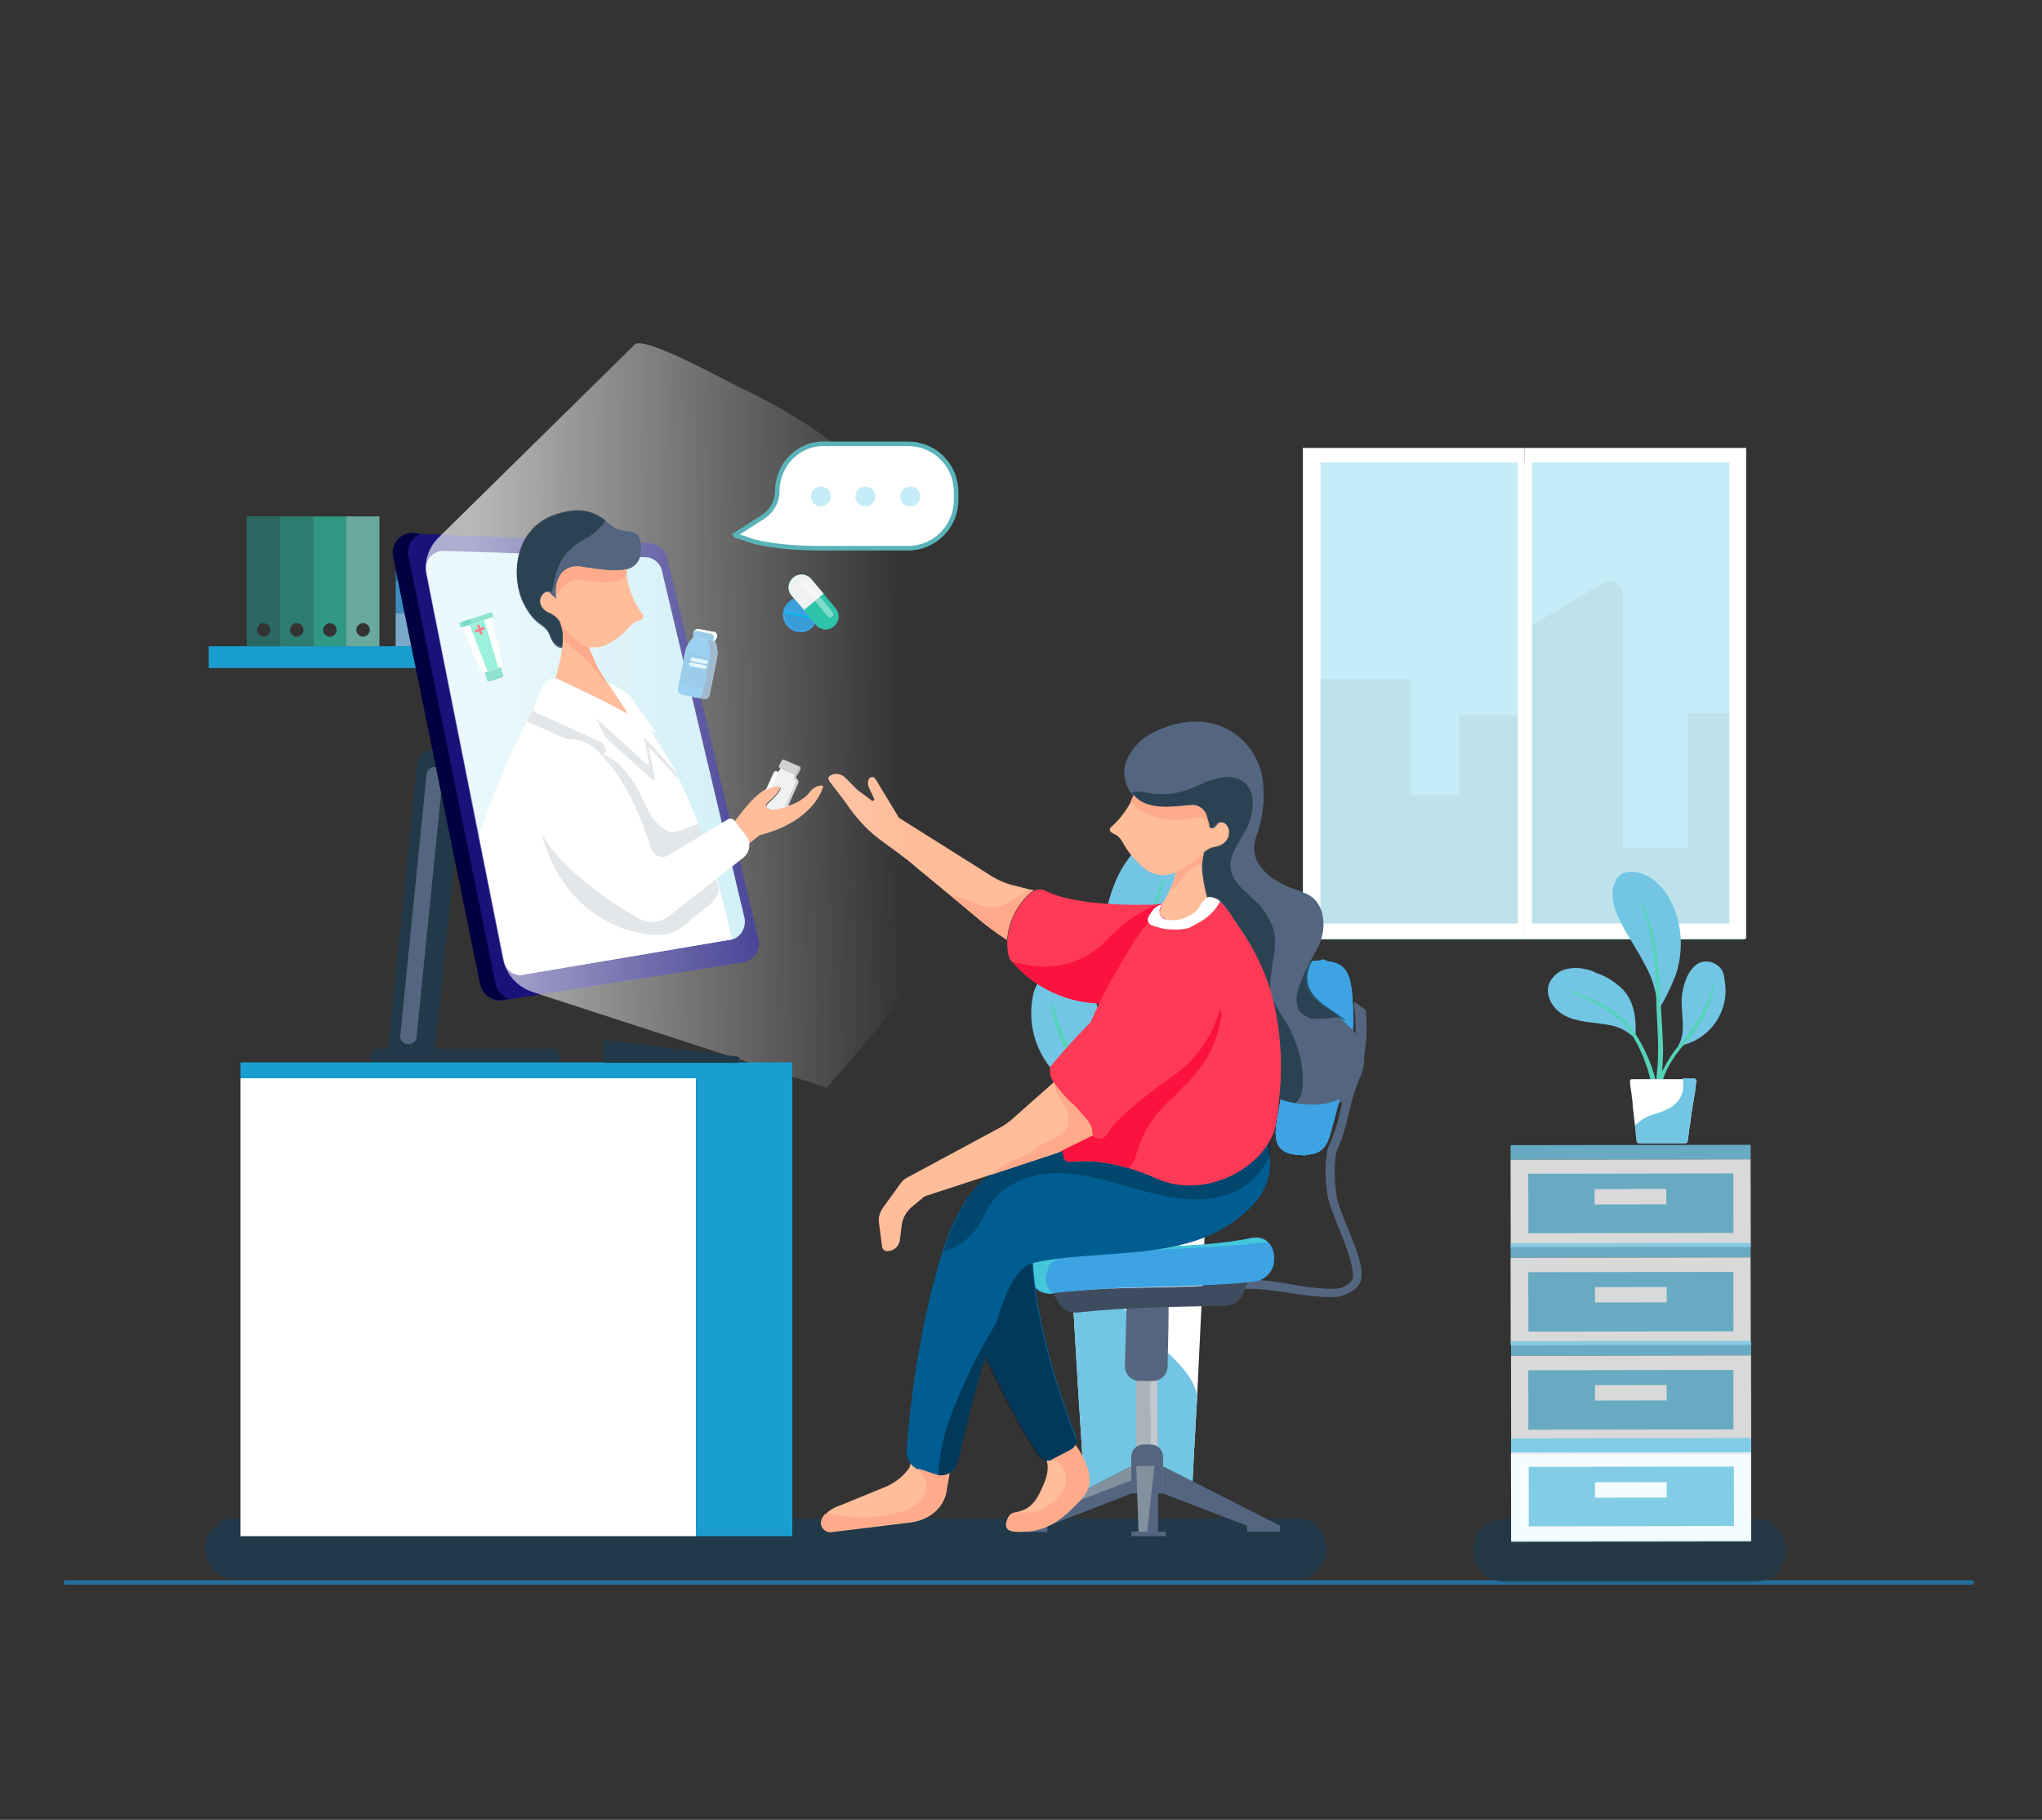 <?xml version="1.0" encoding="utf-8"?>
<!-- Generator: Adobe Illustrator 24.0.0, SVG Export Plug-In . SVG Version: 6.00 Build 0)  -->
<svg version="1.1" id="Layer_1" xmlns="http://www.w3.org/2000/svg" xmlns:xlink="http://www.w3.org/1999/xlink" x="0px" y="0px"
	 viewBox="0 0 450 401" style="enable-background:new 0 0 450 401;" xml:space="preserve">
<rect x="0" y="0" width="450" height="401" fill="#333333" stroke="none"/>
<style type="text/css">
	.st0{fill:none;stroke:#236D9B;stroke-linecap:round;stroke-miterlimit:10;}
	.st1{fill:#72C5E3;}
	.st2{fill:#55D3B9;}
	.st3{fill:#FFFFFF;}
	.st4{fill:#ECEDF2;}
	.st5{opacity:0.82;fill:#213949;enable-background:new    ;}
	.st6{fill:#213949;}
	.st7{fill:#C6EDF7;}
	.st8{opacity:5.000000e-02;enable-background:new    ;}
	.st9{fill:#AAB3BA;}
	.st10{fill:#C3C9CE;}
	.st11{fill:#3DA3E3;}
	.st12{fill:#54667F;}
	.st13{opacity:0.25;fill:#020202;enable-background:new    ;}
	.st14{opacity:0.54;fill:#AAB3BA;enable-background:new    ;}
	.st15{fill:#45C6DB;}
	.st16{fill:#FFBD9A;}
	.st17{fill:#005D91;}
	.st18{opacity:0.39;fill:#020202;enable-background:new    ;}
	.st19{fill:#FF3A56;}
	.st20{opacity:0.8;}
	.st21{opacity:0.4;fill:#FFFFFF;enable-background:new    ;}
	.st22{opacity:0.3;fill:#213949;enable-background:new    ;}
	.st23{fill:#199ECF;}
	.st24{opacity:0.7;}
	.st25{fill:#2EC4A9;}
	.st26{opacity:0.4;}
	.st27{opacity:0.3;}
	.st28{opacity:0.5;}
	.st29{fill:#FC123F;}
	.st30{fill:#18127B;}
	.st31{fill:#01013F;}
	.st32{opacity:0.65;fill:url(#SVGID_1_);enable-background:new    ;}
	.st33{fill:#FFFFFF;stroke:#5AB3B7;stroke-miterlimit:10;}
	.st34{fill:#E4E7E9;}
	.st35{opacity:0.79;fill:#213949;enable-background:new    ;}
	.st36{fill:#FFAB8B;}
	.st37{opacity:0.81;}
	.st38{fill:#65EACA;}
	.st39{opacity:0.35;}
	.st40{fill:#F9F9E8;}
	.st41{opacity:0.32;fill:#4F190B;enable-background:new    ;}
	.st42{fill:#F7FFF3;}
	.st43{fill:#3A9CD6;}
	.st44{opacity:0.49;}
	.st45{opacity:0.32;fill:#FFFFFF;enable-background:new    ;}
	.st46{fill:#F0F1F1;}
	.st47{fill:#D0D2D3;}
	.st48{fill:#BBBDBF;}
	.st49{opacity:0.64;fill:#3DA3E3;enable-background:new    ;}
	.st50{fill:#00BBED;}
	.st51{fill:none;}
</style>
<title>Artboard 1</title>
<g>
	<g id="Calque_1">
		<line class="st0" x1="14.5" y1="348.7" x2="434.5" y2="348.7"/>
		<path class="st1" d="M260.2,182.6c1.1,0,2.3,0.2,3.3,0.8c0.8,0.5,1.5,1.3,2,2.2c2.5,4.5,0.6,10.1-1.7,14.6
			c-2.6,5-5.8,9.6-8.3,14.6s-4.5,10.4-4.3,16c-2.5-4-4.6-8.2-6.3-12.6c-2.5-7.7-2.3-16,0.7-23.4C248,188.5,253.5,182.6,260.2,182.6z
			"/>
		<path class="st1" d="M275.6,216.2c1.9-0.5,3.8-0.6,5.7-0.4c3.1,0.4,6.1,2.3,7.1,5.2c1.5,4-1.2,8.6-4.9,10.8
			c-4.5,2.6-10.2,2.5-15.2,3.5c-3.6,0.7-7.3,2-9.7,4.8c-0.4-6.3,0-12.8,4.8-17.4c2.5-2.4,5.5-4.2,8.8-5.4
			C273.3,216.9,274.4,216.5,275.6,216.2z"/>
		<path class="st1" d="M229,216.1c0.8-1.1,1.9-1.9,3.2-2.3c0.9-0.3,1.8-0.4,2.7-0.3c2.8,0.3,4.8,2.9,5.9,5.4c1,2.3,1.6,4.7,1.7,7.1
			c0.3,5.6-1.7,11.6,1.2,16.4c-10.6-1.7-17.9-11.6-16.2-22.2c0.1-0.4,0.1-0.7,0.2-1.1C227.9,218.1,228.4,217.1,229,216.1z"/>
		<path class="st2" d="M256.6,194.4c-4.2,9.8-4.8,20.4-5.1,30.9c0,0.7-0.1,1.4-0.1,2.2c-0.2,6-0.7,12.1-0.6,18.1
			c0.1,2.9,0.3,5.7,0.6,8.5h-2.3c-0.5-1.5-1.1-3-1.8-4.4c-1.5-2.7-3.3-5.3-5.3-7.6l-1.8-2.2c-4.5-5.3-7.4-11.7-8.6-18.5
			c0-0.3,0.4-0.4,0.5-0.1c1.8,8.1,6.1,14.6,11.5,20.7l0,0c2.3,2.6,4.3,5.6,5.8,8.8c0.1,0.2,0.2,0.5,0.3,0.7
			c-0.2-2.6-0.3-5.3-0.3-7.9c0.1-4.9,0.4-9.8,0.7-14.6c0.1-1.1,0.1-2.2,0.2-3.3c0.5-10.8,1.4-21.7,5.9-31.6
			C256.2,193.7,256.8,194,256.6,194.4z"/>
		<path class="st2" d="M280.8,224.1c-7.9,3.8-16,6.9-20.9,14.7c0,0.1-0.1,0.1-0.1,0.2c-2.9,4.7-5,9.8-6.3,15.1h-1.7
			c1.4-5.6,3.8-10.9,6.9-15.8c0.2-0.3,0.4-0.6,0.6-0.9c5.1-7.6,13.1-10.5,21.3-13.9C280.9,223.4,281.2,224,280.8,224.1z"/>
		<path class="st3" d="M234.6,256.3l0.1,1.2l0.2,3.9l0.5,9.2l0.4,6l0.8,12.8l0.2,3.3l0.7,12l0.4,6.2l0.8,13l0.1,2.6
			c0.1,1.1,0.4,1.9,0.9,1.9h22.2c0.5,0,0.8-0.8,0.9-1.9l0.4-7.7l0,0l0.1-1.7l0.3-5.4l0.2-3.4v-0.3l1.1-22.8v-0.1l0.1-1.4l0.3-6.5
			l0.1-2.7l0-1.1l0.4-7.8l0.1-2.7l0.3-6.5c0.1-1.3-0.3-2.5-0.9-2.5h-29.7C235,253.8,234.6,254.9,234.6,256.3z"/>
		<polygon class="st4" points="260.4,278.9 260.4,278.9 260.5,276.9 260.5,276.9 		"/>
		<polygon class="st4" points="259.7,293.2 259.8,292.2 259.8,292.2 		"/>
		<polygon class="st4" points="260,287.4 260,287.4 260.1,285.4 		"/>
		<path class="st1" d="M234.6,256.3l0.1,1.2l0.2,3.9l0.5,9.2l0.4,6l0.8,12.8l0.2,3.3l0.7,12l0.4,6.2l0.8,13l0.1,2.6
			c0.1,1.1,0.4,1.9,0.9,1.9h22.2c0.5,0,0.8-0.8,0.9-1.9l0.4-7.7l0.1-1.7l0.3-5.4l0.2-3.4c0.1-4.3-5-8.9-7.9-11.6
			c-3.5-3.3-7.2-6.4-9.7-10.6c-2.8-4.6-4.1-10-4.7-15.2c-0.2-1.7-1-17-0.1-17h-5.6C235,253.8,234.6,254.9,234.6,256.3z"/>
		<path class="st5" d="M331.5,334.7h55.1c3.8,0,6.9,3.1,6.9,6.9l0,0c0,3.8-3.1,6.9-6.9,6.9h-55.1c-3.8,0-6.9-3.1-6.9-6.9l0,0
			C324.6,337.8,327.7,334.7,331.5,334.7z"/>
		<path class="st6" d="M51.9,334.5h233.8c3.7,0,6.7,3,6.7,6.7l0,0c0,3.7-3,6.7-6.7,6.7H51.9c-3.7,0-6.7-3-6.7-6.7l0,0
			C45.2,337.5,48.2,334.5,51.9,334.5z"/>
		<rect x="288.1" y="101.8" class="st7" width="96.5" height="105.2"/>
		<path class="st8" d="M381.6,157.1v46.8h-92.1v-54.3h21.4v25.6h10.6v-17.6h14.8v-19l3-1.8l13.9-8.3c1.4-0.8,3.2-0.4,4,1
			c0.3,0.5,0.4,1,0.4,1.5v55.8h14.3v-29.6H381.6z"/>
		<path class="st3" d="M287.1,98.7v108.1H336V98.7H287.1z M334.5,203.5H291V101.9h43.5V203.5z"/>
		<path class="st3" d="M336,98.7v108.1h48.8V98.7H336z M381.1,203.5h-43.5V101.9h43.5V203.5z"/>
		<path class="st9" d="M250.4,321.5h4.8c0-5.8-0.2-11.5-0.1-17.3l-4.7-0.1C250.3,309.9,250.4,315.7,250.4,321.5z"/>
		<path class="st10" d="M255,304.2c0,5.8,0.1,11.5,0.1,17.3h-1.5c0-5.8-0.1-11.5-0.1-17.3L255,304.2z"/>
		<path class="st11" d="M287.1,254.5L287.1,254.5c5.3-0.1,5.5-2.5,7-8.1c2.8-10.6,4.9-17,3.8-27.9c-0.6-5.8-2.7-6.4-6.3-6.8l0,0
			c-3.6-0.3-6.1,1.1-6.3,6.2c-0.4,9.7-2.1,18.8-3.9,29C280.5,252.3,281.8,254.5,287.1,254.5z"/>
		<path class="st11" d="M287.1,254.5L287.1,254.5c5.3-0.1,5.5-2.5,7-8.1c2.8-10.6,4.9-17,3.8-27.9c-0.6-5.8-2.7-6.4-6.3-6.8l0,0
			c-3.6-0.3-6.1,1.1-6.3,6.2c-0.4,9.7-2.1,18.8-3.9,29C280.5,252.3,281.8,254.5,287.1,254.5z"/>
		<path class="st11" d="M287.1,254.5L287.1,254.5c5.3-0.1,5.5-2.5,7-8.1c2.8-10.6,4.9-17,3.8-27.9c-0.6-5.8-2.7-6.4-6.3-6.8l0,0
			c-3.6-0.3-6.1,1.1-6.3,6.2c-0.4,9.7-2.1,18.8-3.9,29C280.5,252.3,281.8,254.5,287.1,254.5z"/>
		<path class="st11" d="M281.4,246.9c1.9-10.5,3.5-18.9,3.9-29.2c0.2-5.5,2.8-5,6.2-6.3c0.3-0.1,0.6,0.3,0.9,0.1
			c-3.1,1.9-5.3,1.2-5.4,6.3c-0.3,10.6-2.1,19-4,29.7c-0.9,5.2,0.4,6.1,4.9,7.1c-0.3,0-0.5,0.1-0.9,0
			C282,253.9,280.4,252.5,281.4,246.9z"/>
		<path class="st12" d="M298.7,239.7c-0.2,0.5-0.3,1-0.5,1.5C298.4,240.7,298.5,240.2,298.7,239.7z"/>
		<path class="st12" d="M294.6,263.9c1.1,5.1,6.5,13.9,5.3,18.3c-0.5,1.9-3.4,3.3-5.3,3.6h-0.3c-8.1,0.2-14-2.4-22.5-1.7
			c0-0.6-0.1-1.3-0.1-1.9c8.9-1,14,1.9,22.6,1.8c1.3,0,3.6-1.1,3.8-2.4c0.6-3.6-4.3-13.1-5.4-17.5c-0.8-3.3-0.8-9.4,0.1-11.5
			c2-4.4,2.3-6.8,3-9.8c-0.3,0.1-0.5,0.2-0.8,0.4c2.6-8.7,4.7-13,3.3-22.5c0.9,0.6,1.8,1.2,2.7,1.9c0.5,5.8-0.2,11.6-2.2,17.1v0.1
			c-0.2,0.5-0.4,1-0.5,1.5l0,0c-1.3,4-1.2,6.5-3.5,11.8C293.9,254.8,294,260.9,294.6,263.9z"/>
		<path class="st12" d="M298.8,239.6L298.8,239.6L298.8,239.6z"/>
		<path class="st12" d="M237.5,289.2c11-1.2,21.6-1.2,32.6-1.5c1.7,0,3.2-1.1,3.8-2.6c0.3-0.9,0.7-1.7,1-2.6
			c-14,1.9-28.3,0.5-42.8,2.5c0.4,0.7,0.9,1.5,1.3,2.2C234.3,288.6,235.9,289.4,237.5,289.2z"/>
		<path class="st12" d="M251.1,304.3h2.9c1.8,0,3.3-1.4,3.3-3.2c0.1-5.3,0.3-10.5,0.2-15.7c-3.1,0-6.2,0.1-9.3,0.2
			c0.1,5.1-0.2,10.2-0.3,15.3c-0.1,1.8,1.3,3.3,3.1,3.4C251.1,304.3,251.1,304.3,251.1,304.3z"/>
		<path class="st13" d="M237.5,289.2c11-1.2,21.6-1.2,32.6-1.5c1.7,0,3.2-1.1,3.8-2.6c0.3-0.9,0.7-1.7,1-2.6
			c-14,1.9-28.3,0.5-42.8,2.5c0.4,0.7,0.9,1.5,1.3,2.2C234.3,288.6,235.9,289.4,237.5,289.2z"/>
		<path class="st12" d="M249.3,329.1c2.3,0,4.7,0,7,0c0-1.9,0-4.1,0-5.9V321c0-1.5-1.2-2.7-2.7-2.7c0,0,0,0,0,0H252
			c-1.5,0-2.7,1.2-2.7,2.7v0C249.3,323.7,249.3,326.4,249.3,329.1z"/>
		<path class="st12" d="M282.1,336.2c-8.6-4.4-17.2-8.7-25.8-13.1c0,2,0,4,0,6l18.5,7.1c0,0.4,0,0.9,0,1.3h7.3L282.1,336.2z"/>
		<path class="st12" d="M223.5,336.3v1.3h7.3v-1.3c6.2-2.4,12.3-4.8,18.5-7.2c0-2,0-4,0-6C240.7,327.5,232.1,331.9,223.5,336.3z"/>
		<path class="st12" d="M249.3,337.5v1h7.6v-1h-1.7c0-4.8,0-9.6,0-14.5h-4.8c0.2,4.8,0.3,9.6,0.5,14.4L249.3,337.5z"/>
		<path class="st14" d="M250.4,323.1c0.2,4.8,0.3,9.6,0.5,14.4h1.9c0.5-4.8,1.1-9.6,1.6-14.5L250.4,323.1z"/>
		<path class="st14" d="M223.5,336.3L223.5,336.3c8.6-3.4,17.2-6.8,25.8-10.1v-3C240.7,327.5,232.1,331.9,223.5,336.3z"/>
		<path class="st11" d="M232.1,285c14.6-2,29.8-0.9,44.2-2.6c2.7-0.2,4.7-2.6,4.5-5.3c0-0.1,0-0.2,0-0.3l0,0c-0.3-2.7-2-4.6-5-4
			c-13.6,2.8-30.5,1.4-44.8,3.3c-3.1,0.4-4.3,2.6-3.9,5l0,0C227.4,283.5,228.9,285.4,232.1,285z"/>
		<path class="st15" d="M231,276.1c14.4-2,31.1-0.4,44.9-3.3c1.6-0.3,2.2,0.2,3.5,0.9c0,0-0.1,0-0.1,0c-15,1.8-30.1,1.3-44.9,3.4
			c-3.3,0.5-3.7,2.5-3.9,5.1c-0.1,1.2,0.9,2.1,1.5,2.9c-2.3,0-4.8-1.4-4.8-3.9S227.8,276.5,231,276.1z"/>
		<path class="st16" d="M222,334.8C221.9,334.6,221.9,334.6,222,334.8z"/>
		<path class="st16" d="M237.3,331.4c-4,4.1-7.4,6.4-13.4,6.1c-2.3-0.1-2.5-1.2-1.9-2.7c0.2-0.6,0.6-1.2,1.2-1.4
			c0.5-0.2,1.1-0.2,1.9-0.5c2.1-0.7,3.3-2.3,4.3-4.5c0.9-1.9,1.9-4.2,1.3-6.4c-0.2-0.7-0.4-1.4-0.6-2c-0.3-0.9-0.5-1.8-0.8-2.8
			c-0.2-0.5-0.3-1.1-0.5-1.6c1.6-0.7,3.1-1.4,4.7-2.1c0.5,0.7,1,1.4,1.5,2.1c0.7,1,1.4,2,2.1,3c0.8,1.1,1.5,2.4,2.1,3.7
			C240.5,325.7,240.9,327.9,237.3,331.4z"/>
		<path class="st16" d="M210.2,319.3l-0.6,3.4l-0.9,5.2c-0.4,4.3-3.9,7.1-8.2,7.6l-17.2,2.1c-1.1,0.2-2.2-0.6-2.3-1.8
			c0-0.1,0-0.2,0-0.2c0-0.3,0.1-0.6,0.2-0.9c0.2-0.3,0.4-0.6,0.6-0.9c0.9-1,2.1-1.7,3.4-2.1l10-4.1c2.1-0.9,3.9-2.3,5.2-4.2l2.3-6.9
			L210.2,319.3z"/>
		<path class="st17" d="M211.4,286.1c2.4,5.5,11.6,26.5,17.7,34.8c0.7,0.9,1.9,1.2,2.9,0.7l4-2.1c1-0.5,1.5-1.8,1.1-2.9
			c-2.5-6.4-10.4-27.9-9.5-44.7c0.1-1.3-0.9-2.3-2.1-2.4c-0.7,0-1.4,0.2-1.9,0.8l-11.8,13.4C211.1,284.4,211,285.3,211.4,286.1z"/>
		<path class="st18" d="M236.9,318.5c-0.2,0.4-0.6,0.8-1,1l-4,2.1l-0.2,0.1c-1,0.4-2.1,0.1-2.8-0.8c-6-8.3-15.3-29.3-17.7-34.8
			c-0.3-0.8-0.2-1.7,0.4-2.4l11.8-13.4c0.8-1,2.3-1.1,3.2-0.2c0.5,0.5,0.8,1.2,0.8,1.9c-0.9,16.8,7,38.3,9.5,44.7
			C237.3,317.3,237.2,317.9,236.9,318.5z"/>
		<path class="st16" d="M227.8,196.2c-0.2,0.1-0.3,0.2-0.5,0.3c-3.2,2.7-5.1,6.5-5.4,10.6c-2.5-1.6-4.9-3.4-7.2-5.4l-5.3-4.4
			l-7.4-6.1c-2.7-2.4-5.6-4.3-8.5-6.5c-2.7-2.1-5-4.7-6.9-7.5c-1.1-1.6-2.3-3-3.4-4.5c-0.4-0.5-1-1.2-0.4-1.7c1-0.7,2.4-0.6,3.3,0.2
			l2.9,2.9l3.1,2.3c0.2,0.1,0.4,0.1,0.5-0.1c0.1-0.1,0.1-0.2,0-0.4l-1.1-2.3c-0.3-0.6-0.3-1.2-0.1-1.8c0.2-0.5,0.7-0.7,1.1-0.5
			c0.2,0.1,0.3,0.2,0.4,0.3l5.2,8.6l19.7,12.4c1.6,1.1,3.4,1.9,5.2,2.4l3.9,1L227.8,196.2z"/>
		<path class="st19" d="M245.4,221c-8.4,0.8-16.7-2.6-22.2-8.9l-0.4-0.4c-0.3-0.4-0.5-0.9-0.6-1.4c-0.2-1-0.3-2.1-0.2-3.1
			c0.3-4.1,2.2-8,5.4-10.6c0.1-0.1,0.3-0.2,0.5-0.3c0.8-0.4,1.7-0.4,2.5,0c6.5,3.3,19.5,3.2,25,3c1.6-0.1,2.5-0.1,2.5-0.1
			S260.6,219.7,245.4,221z"/>
		<g class="st20">
			<rect x="87.2" y="135.1" class="st11" width="33.3" height="7.3"/>
			<rect x="87.2" y="135.1" class="st21" width="33.3" height="7.3"/>
			<rect x="87.2" y="127.8" class="st11" width="33.3" height="7.3"/>
			<rect x="87.2" y="120.4" class="st11" width="33.3" height="7.3"/>
			<rect x="87.2" y="120.4" class="st22" width="33.3" height="7.3"/>
		</g>
		<rect x="46" y="142.4" class="st23" width="106.5" height="4.8"/>
		<g class="st24">
			<path class="st25" d="M76.3,113.8v28.6h7.3v-28.6L76.3,113.8z M80,140.3c-0.8,0-1.5-0.7-1.5-1.5s0.7-1.5,1.5-1.5s1.5,0.7,1.5,1.5
				c0,0,0,0,0,0C81.5,139.6,80.8,140.3,80,140.3L80,140.3z"/>
			<path class="st25" d="M69,113.8v28.6h7.3v-28.6L69,113.8z M72.7,140.3c-0.8,0-1.5-0.7-1.5-1.5c0-0.8,0.7-1.5,1.5-1.5
				s1.5,0.7,1.5,1.5c0,0,0,0,0,0C74.2,139.6,73.5,140.3,72.7,140.3L72.7,140.3z"/>
			<g class="st26">
				<path class="st3" d="M76.3,113.8v28.6h7.3v-28.6L76.3,113.8z M80,140.3c-0.8,0-1.5-0.7-1.5-1.5s0.7-1.5,1.5-1.5s1.5,0.7,1.5,1.5
					c0,0,0,0,0,0C81.5,139.6,80.8,140.3,80,140.3L80,140.3z"/>
			</g>
			<path class="st25" d="M61.7,113.8v28.6H69v-28.6L61.7,113.8z M65.4,140.3c-0.8,0-1.5-0.7-1.5-1.5c0-0.8,0.7-1.5,1.5-1.5
				c0.8,0,1.5,0.7,1.5,1.5c0,0,0,0,0,0C66.9,139.6,66.2,140.3,65.4,140.3C65.4,140.3,65.4,140.3,65.4,140.3L65.4,140.3z"/>
			<g class="st27">
				<path class="st6" d="M61.7,113.8v28.6H69v-28.6L61.7,113.8z M65.4,140.3c-0.8,0-1.5-0.7-1.5-1.5c0-0.8,0.7-1.5,1.5-1.5
					c0.8,0,1.5,0.7,1.5,1.5c0,0,0,0,0,0C66.9,139.6,66.2,140.3,65.4,140.3C65.4,140.3,65.4,140.3,65.4,140.3L65.4,140.3z"/>
			</g>
			<path class="st25" d="M54.4,113.8v28.6h7.3v-28.6L54.4,113.8z M58.1,140.3c-0.8,0-1.5-0.7-1.5-1.5c0-0.8,0.7-1.5,1.5-1.5
				c0.8,0,1.5,0.7,1.5,1.5c0,0,0,0,0,0C59.6,139.6,58.9,140.3,58.1,140.3C58.1,140.3,58.1,140.3,58.1,140.3L58.1,140.3z"/>
			<g class="st28">
				<path class="st6" d="M54.4,113.8v28.6h7.3v-28.6L54.4,113.8z M58.1,140.3c-0.8,0-1.5-0.7-1.5-1.5c0-0.8,0.7-1.5,1.5-1.5
					c0.8,0,1.5,0.7,1.5,1.5c0,0,0,0,0,0C59.6,139.6,58.9,140.3,58.1,140.3C58.1,140.3,58.1,140.3,58.1,140.3L58.1,140.3z"/>
			</g>
		</g>
		<path class="st29" d="M245.4,221c-8.4,0.8-16.7-2.6-22.2-8.9c1.4,0.1,2.9,0.5,4.2,0.7c5.5,0.8,11-0.8,15.2-4.4
			c1.1-1,2.1-2.2,3.3-3.2c2.7-2.6,5.9-4.6,9.3-6c1.6-0.1,2.5-0.1,2.5-0.1S260.6,219.7,245.4,221z"/>
		<rect x="98.7" y="168.1" class="st6" width="16.6" height="5.1"/>
		<path class="st6" d="M108.1,166.7h4.5c1.5,0,2.7,1.2,2.7,2.7v2.4c0,1.5-1.2,2.7-2.7,2.7h-4.5c-1.5,0-2.7-1.2-2.7-2.7v-2.4
			C105.4,167.9,106.6,166.7,108.1,166.7z"/>
		<path class="st6" d="M92.3,233.6l-3.8-0.5c-1.8-0.2-3-1.8-2.8-3.6l6.2-61.2c0.2-1.8,1.8-3.1,3.6-2.9c0,0,0,0,0.1,0l3.8,0.5
			c1.8,0.2,3,1.8,2.8,3.6l-6.2,61.2C95.8,232.5,94.2,233.8,92.3,233.6C92.4,233.6,92.3,233.6,92.3,233.6z"/>
		<path class="st12" d="M97.6,170.9c0.1-1-0.6-1.8-1.6-1.9l0,0c-1-0.1-1.9,0.6-2,1.6c0,0,0,0,0,0l-5.8,57.6c-0.1,1,0.6,1.8,1.6,1.9
			l0,0c1,0.1,1.9-0.6,2-1.5c0,0,0,0,0-0.1"/>
		<path class="st6" d="M122.1,234.5H82.9c-0.8-0.1-1.4-0.9-1.3-1.7l0,0c-0.1-0.8,0.5-1.6,1.3-1.7h39.2c0.8,0.1,1.4,0.9,1.3,1.7l0,0
			C123.5,233.6,122.9,234.4,122.1,234.5z"/>
		<path class="st30" d="M164.1,212l-52.6,8.3c-2.4,0.7-4.8-0.7-5.5-3c0-0.1,0-0.2-0.1-0.3l-19.2-94.3c-0.4-2.4,1.1-4.7,3.5-5.1
			c0.4-0.1,0.9-0.1,1.3,0l51.7,2.1c1.9,0.1,3.5,1.5,3.9,3.4l20.1,84C167.7,209.2,166.3,211.4,164.1,212z"/>
		<path class="st31" d="M111.9,220.1l-0.5,0.1c-2.4,0.7-4.8-0.7-5.5-3c0-0.1,0-0.2-0.1-0.3l-19.2-94.3c-0.4-2.4,1.1-4.7,3.5-5.1
			c0.4-0.1,0.9-0.1,1.3,0l1.4,0.1c-2,0.7-3.2,2.8-2.8,4.9l13.9,68.2l5.3,26.1c0,0.2,0.1,0.3,0.1,0.5c0.4,1.1,1.2,2,2.2,2.5
			L111.9,220.1z"/>
		<path class="st31" d="M112.2,220.1l-0.2,0.1l-0.3-0.3C111.8,219.9,112,220,112.2,220.1z"/>
		<path class="st7" d="M161.5,207h-0.2l-45.6,7.7c-1.9,0.6-3.9-0.5-4.5-2.5c0-0.2-0.1-0.3-0.1-0.5l-5.5-27.5l-11.6-58.1
			c-0.5-2,0.7-4.1,2.8-4.6c0.3-0.1,0.7-0.1,1.1-0.1l44.7,1.4c1.6,0.2,3,1.4,3.3,3.1l18.2,76.5C164.4,204.3,163.4,206.3,161.5,207z"
			/>
		
			<linearGradient id="SVGID_1_" gradientUnits="userSpaceOnUse" x1="203.73" y1="293.63" x2="104.82" y2="293.05" gradientTransform="matrix(1 0 0 -1 0 451)">
			<stop  offset="4.000000e-02" style="stop-color:#F5F5F5;stop-opacity:0"/>
			<stop  offset="1" style="stop-color:#FFFFFF"/>
		</linearGradient>
		<path class="st32" d="M96.6,118.5l43.3-42.6c2-2,19.9,7.9,22.6,9.2C192,98.9,215.1,122,214,156.7c-0.7,24.2-6,53.2-22.4,72.1
			l-9.4,10.9l-64.8-21.1c-3.4-1.1-5.9-3.9-6.6-7.4L94,126.8C93.4,123.8,94.4,120.7,96.6,118.5z"/>
		<path class="st12" d="M141.2,121.3c-0.3,5.5-5.8,4.7-12.8,3.7c-5.1-0.8-5.8,3.2-5.9,5.5c0,0.5,0,1,0.1,1.6l-1.6-1.6l2.4,3.3
			l2.5,3.5l-0.4,1.2l-1.5,4.3c0,0-1.8,0.3-2.8-2.6s-3.1-1.8-5.8-7.1s-2.4-15.5,6-19.1c6.2-2.7,9.6-1,11.9,0.8
			c0.8,0.6,1.5,1.2,2.2,1.6C138.3,117.8,141.5,115.8,141.2,121.3z"/>
		<path class="st16" d="M138.7,157.2c-1.5,0.9-21.7,4.2-19.2-0.4c2.1-4.2,3.6-8.8,4.3-13.4l0.1-0.6v-0.1c0.1-0.9,0.2-1.8,0.1-2.7
			c0-0.4-0.1-0.8-0.2-1.3c0-0.1,0-0.2-0.1-0.3l0,0l-0.1-0.4l-0.1-0.3c-0.1-0.1-0.1-0.3-0.2-0.4l0,0v-0.1c0-0.1-0.1-0.2-0.1-0.3
			c-0.1-0.3-0.3-0.6-0.4-0.9c0,0,0-0.1-0.1-0.1c-0.2-0.4-0.5-0.8-0.8-1.2l2.1,1.6l0.3,0.2l5.3,4c0,0.7,0.1,1.4,0.2,2.1l0,0l0.1,0.2
			c0,0.2,0.1,0.4,0.1,0.5l0.1,0.2l0,0l0.1,0.2l0.2,0.4c0,0.1,0.1,0.1,0.1,0.2s0.1,0.2,0.1,0.3l0.1,0.2c0.1,0.3,0.3,0.6,0.4,1
			l0.1,0.2l0.3,0.6l0.1,0.2c0,0.1,0.1,0.2,0.1,0.3c0.6,1,1.2,2,1.6,2.6s0.9,1.2,0.9,1.2S138.8,157.1,138.7,157.2z"/>
		<path class="st12" d="M299,238.8c-2.8,4.6-8.6,5.1-13.4,4.3l0,0c-18.3-3.1-15.7-30.9-15.7-30.9l-7.9-21.7c0.5-0.4,1.1-0.8,1.7-1.2
			c1.3-0.9,2.4-2.3,4-2.7h0.2c0.3-0.1,0.7-0.1,1-0.3c0.9-0.3,1.7-1.1,2-2l0,0c0.1-0.3,0.1-0.7,0.1-1.1c0-0.8-0.5-1.6-1.2-2
			c-0.2-0.1-0.4-0.1-0.6-0.1h-0.4l0,0c0,0,0,0-0.1,0l-1,1.1c-0.2,0.3-0.6,0.3-0.9,0.1c-0.1-0.1-0.2-0.2-0.2-0.3l-0.5-2
			c-0.4-1.6-2-2.7-3.6-2.6c-3,0.3-7.5,1.1-10.8-0.7l-1.8-1.7l-0.3-0.3l-0.7-0.6c-3.9-6.8,3.7-11.8,3.7-11.8s8-5.4,16.2-2.4
			c5.5,2.1,9.3,7.3,9.6,13.2c0.3,3.7-0.2,7.5-1.5,11c0,0.1-0.1,0.2-0.1,0.3v0.1c-0.1,0.2-0.1,0.4-0.2,0.7l0,0
			c-1.1,4.4,2.2,7.7,6,9.6c0.6,0.3,1.3,0.6,2,0.9c1.3,0.4,2.6,0.9,3.8,1.5c2.8,1.6,3.5,4.8,3.2,7.8c-0.3,1.9-1,3.8-2.1,5.4v0.1
			c-0.2,0.4-0.5,0.9-0.7,1.3c-0.3,0.6-0.6,1.3-0.8,2c-0.1,0.2-0.1,0.4-0.2,0.7c-0.8,4.2,2.6,6.6,5.7,8.6c0.9,0.6,1.7,1.2,2.4,1.8
			l0,0l0.2,0.2C300.5,228.6,302.2,233.5,299,238.8z"/>
		<path class="st16" d="M268.3,208.1c-3.5-0.9-12.4-6.1-13.5-6.8l-0.1-0.1c0.9-1.2,1.8-2.5,2.5-3.9c0.2-0.4,0.4-0.8,0.6-1.3
			c0.9-1.7,1.4-3.6,1.5-5.5l5.6-4.2l0.9-0.7l0,0l1.2-0.9c-0.3,0.3-0.5,0.7-0.7,1.1l-0.1,0.2c0,0,0,0.1-0.1,0.1
			c-0.1,0.3-0.3,0.6-0.4,0.9s-0.2,0.6-0.3,0.9c0,0.1-0.1,0.1-0.1,0.2c0,0.1-0.1,0.3-0.1,0.4c-0.1,0.4-0.2,0.9-0.2,1.4
			c0,0.9,0,1.9,0.1,2.8c0,0.3,0.1,0.5,0.1,0.8c0.8,4.7,2.2,9.2,4.4,13.4C270.1,208.1,269.5,208.4,268.3,208.1z"/>
		<path class="st16" d="M270.9,184.4L270.9,184.4c-0.4,0.9-1.1,1.7-2,2c-0.3,0.1-0.7,0.2-1,0.3h-0.2c-0.8,0.2-1.6,0.7-2.2,1.2
			c-0.6,0.5-1.2,1.1-1.8,1.4s-1.1,0.8-1.7,1.2c-0.9,0.7-1.8,1.2-2.8,1.7c-0.5,0.2-1,0.4-1.5,0.5c-2,0.4-4.1-0.1-5.7-1.5
			c-1.9-1.6-3.5-3.5-4.7-5.8c-0.4-0.6-0.9-1.2-1.5-1.5c-0.3-0.1-0.6-0.3-0.9-0.5c-0.3-0.2-0.4-0.6-0.3-0.9c0-0.1,0.1-0.1,0.2-0.2
			c1.8-1.6,3.4-3.6,4.5-5.8c0.2-0.4,0.4-0.8,0.6-1.3c0.5,0.6,1.2,1.1,1.9,1.5c3.3,1.7,7.7,0.9,10.8,0.7c1.7-0.2,3.2,0.9,3.6,2.6
			l0.5,2v0.1c0.1,0.3,0.4,0.5,0.7,0.4c0.1,0,0.2-0.1,0.3-0.2l1-1.1c0,0,0,0,0.1,0s0,0,0,0h0.4c0.2,0,0.4,0.1,0.6,0.1
			c0.7,0.4,1.2,1.2,1.2,2C271,183.7,271,184,270.9,184.4z"/>
		<path class="st16" d="M268.7,181.2l-1,1.1c-0.2,0.3-0.6,0.3-0.9,0.1c-0.1-0.1-0.2-0.2-0.2-0.3V182l-0.5-2c-0.4-1.6-2-2.7-3.7-2.5
			c-3,0.3-7.5,1.1-10.8-0.7c-0.7-0.4-1.3-0.9-1.9-1.5c0-0.1,0.1-0.2,0.1-0.2l0.2-0.4l0,0c0.7-1.5,1-3.7,1.9-5.3s2.4-2.5,5.5-0.9
			c1.5,0.9,2.9,1.9,4.1,3.2c0.6,0.6,1.3,1.2,1.9,1.9c1.9,1.9,3.4,4.2,4.6,6.6c0.1,0.3,0.3,0.7,0.4,1
			C268.6,181.2,268.6,181.2,268.7,181.2z"/>
		<path class="st12" d="M269.8,179.9l-1.1,1.3l-1,1.1c-0.2,0.3-0.6,0.3-0.9,0.1c-0.1-0.1-0.2-0.2-0.2-0.3V182l-0.5-2
			c-0.4-1.6-2-2.7-3.7-2.5c-3,0.3-7.5,1.1-10.8-0.7c-0.7-0.4-1.3-0.9-1.9-1.5c-0.3-0.4-0.6-0.7-0.8-1.1c-3.9-6.8,3.7-11.8,3.7-11.8
			c4.1,0,9,5.6,12.5,10.4C266.8,175.1,268.4,177.5,269.8,179.9z"/>
		<path class="st17" d="M270.2,270.3c-12,7.5-29.5,5-42.6,8c-3.8,0.9-6.3,7.4-8.1,13.3c-0.9,3.1-1.7,6-2.4,7.9
			c-2.1,5.8-4.2,15.1-6,22.6c-0.5,2-2.4,3.3-4.4,3c-0.2,0-0.4-0.1-0.6-0.1c-1.2-0.4-2.5-0.8-3.6-1.2l-0.4-0.1
			c-1.4-0.7-2.3-2.2-2.3-3.8c0.7-12.1,3.6-30.9,7.9-44c1.1-3.6,2.5-7,4.4-10.2c7.1-11.7,16.5-11,28-12.8c10.4-1.6,22.5-5,33.8-7.5
			c2-0.5,4,0.7,4.6,2.7c0.7,2.1,1.1,4.2,1.3,6.4C280.5,260.2,278.1,265.3,270.2,270.3z"/>
		<path class="st13" d="M280,254.3c-2.1,4.3-5.1,7.7-10,9.1c-5.9,1.8-12.2,0.6-18.1-1s-11.8-3.7-17.9-3.9s-12.8,2-16,7.2
			c-1,1.6-1.6,3.4-2.7,4.9c-1.8,2.5-4.4,4.3-7.3,5.1c1.1-3.6,2.5-7,4.4-10.2c5.8-9.6,13.1-10.9,21.9-12c0.1,0.5,0.1,1,0.3,1.4
			c0.1,0.6,0.7,1,1.2,0.9c2.6-0.3,9.7-0.6,18.9,3.6c9.6,4.4,20.8-0.7,25.1-8C279.9,252.4,280,253.4,280,254.3z"/>
		<path class="st19" d="M281.9,242.1c-0.1,1.6-0.3,3.3-0.6,4.9c-0.2,1.6-0.8,3.2-1.6,4.6c-3.7,6.4-12.8,11.1-21.5,9.2
			c-1.2-0.3-2.4-0.7-3.6-1.2c-1.9-0.9-3.9-1.6-5.9-2.2c-2.3-0.7-4.6-1.1-7-1.4h-0.1c-0.5,0-1.1-0.1-1.5-0.1h-0.5
			c-1.3,0-2.5,0-3.8,0.1c-0.6,0.1-1.1-0.3-1.2-0.9c-0.1-0.5-0.2-1-0.3-1.4c0,0,0-0.1,0-0.1c-1.1-7.9,1.2-16,3.9-23.3
			c3-7.6,6.7-14.9,11.1-21.8c1.1-1.8,2.3-3.5,3.6-5.1c1-1.3,2.1-2.6,3.2-4c-0.8,1.4-0.7,2.9,1,3.3c2.4,0.5,4.9-0.3,6.7-2
			c0.7-0.7,1.3-2.3,2.3-2.8c0.3-0.1,0.6-0.2,0.9-0.1c0.5,0.1,1,0.3,1.4,0.6c0.2,0.1,0.4,0.3,0.6,0.4c1.2,1.2,2.2,2.5,3,3.9
			c1.7,2.4,3.3,4.9,4.7,7.5c1.4,2.6,2.5,5.2,3.3,8c0.1,0.9,0.3,1.8,0.7,2.6C282.3,227.6,282.7,234.9,281.9,242.1z"/>
		<path class="st19" d="M280.6,220.5c-0.4-0.8-0.6-1.7-0.7-2.6C280.1,218.8,280.4,219.7,280.6,220.5z"/>
		<path class="st16" d="M244.4,248.5l-10.4,5.1c-0.6,0.3-1.2,0.5-1.8,0.7l-14,4.6l-14.1,4.6c-0.3,0.1-0.5,0.2-0.7,0.4l-2.4,2
			c-1.3,1.1-2.1,2.5-2.3,4.2l-0.4,3.2c-0.2,1.4-1.4,2.4-2.8,2.4c-0.5,0-1-0.4-1.1-0.9l-0.7-5.3c-0.2-1.2,0.2-2.4,0.9-3.4l3.9-5.4
			c0.3-0.4,0.7-0.8,1.2-1.1l21-11.3c0.7-0.4,1.4-0.9,2-1.4l9.5-8.4l1.9-1.7l1.9-1.7l1.1,1.7L244.4,248.5z"/>
		<path class="st16" d="M141.5,136.5c-0.3,0.1-0.6,0.2-0.9,0.3c-0.6,0.2-1.2,0.5-1.6,1c-1.4,1.7-3.1,3.1-5,4.1
			c-1.3,0.7-2.7,0.9-4.1,0.7c-0.3-0.1-0.7-0.2-1-0.4c-1.4-0.7-2.6-1.8-3.6-3c-0.3-0.3-0.6-0.6-0.9-0.9c-0.1-0.1-0.3-0.3-0.4-0.4
			c0,0,0-0.1,0-0.1v0.1l-0.3-0.4c-0.6-0.9-1.3-1.6-2.3-2.2l-0.2-0.1c-0.3-0.1-0.6-0.2-0.8-0.4c-0.7-0.4-1.3-1.2-1.4-2l0,0
			c0-0.3,0-0.6,0.1-0.9c0.2-0.7,0.7-1.3,1.4-1.5c0.2,0,0.4,0,0.5,0l0,0l0.3,0.1l0,0c0,0,0,0.1,0.2,0c0.5-0.9,0.6-2.7,1.1-4.2l0,0
			c0.2-0.6,0.5-1.1,1-1.6c2.7-2.4,7.5-2.7,9.5-3.3c4.1-1.2,4.7,1.4,4.9,4c0.1,0.5,0.1,1,0.1,1.5c0,0.4,0.1,0.7,0.2,1.1
			c0.6,2.7,1.7,5.3,3.4,7.5c0.2,0.3,0.1,0.6-0.2,0.8C141.6,136.5,141.5,136.5,141.5,136.5z"/>
		<path class="st16" d="M124,137.8c0,0,0,0.1,0,0.1l0,0V137.8z"/>
		<path class="st12" d="M141.2,121.3c0.1,1.4-0.6,2.8-1.8,3.6c-2.2,1.4-6.3,0.8-11,0.1c-5.1-0.8-5.8,3.2-5.9,5.5c0,0.2,0,0.4,0,0.6
			c-0.2,0.1-0.4,0.2-0.7,0.2l-0.8-0.8l0.2-7l0.3-9.5c6.2-2.7,9.6-1,11.9,0.8c0.8,0.6,1.5,1.2,2.2,1.6
			C138.3,117.8,141.5,115.8,141.2,121.3z"/>
		<path class="st12" d="M122.6,132l-0.8-0.8c0.2,0,0.5-0.1,0.7-0.2C122.5,131.4,122.6,131.7,122.6,132z"/>
		<path class="st3" d="M161.3,207l-45.6,7.7c-1.9,0.6-3.9-0.5-4.5-2.5c0-0.2-0.1-0.3-0.1-0.5l-5.5-27.5c2.8-8.7,6.3-17.2,10.5-25.3
			c1.9-3.6,3.2-5.9,3.2-5.9s8,2.2,14.3,3.9c0.6,0.2,1.1,0.2,1.7,0.2c1.2,0,2-0.3,3.2,0.2c1.3,0.7,2.5,1.7,3.5,2.8
			c1.3,1.3,2.4,2.7,3.4,4.2c0.7,1,1.3,2.1,2,3.2l0,0c0.6,1.1,1.3,2.3,1.9,3.5c1.7,3.4,3.2,6.9,4.5,10.4c0.3,0.8,0.6,1.6,0.9,2.3
			c1.5,4.1,2.8,8.3,3.9,12.2c0.3,1,0.6,2,0.8,3C160.1,202,160.8,204.7,161.3,207z"/>
		<path class="st33" d="M171.3,108.2c0,2.2-1.1,4.3-3,5.6l-6.7,4.3c0.5-0.3,3.7,1,4.4,1.2c7.3,1.8,14.7,1.5,22.1,1.5h12
			c5.9,0,10.6-4.8,10.6-10.6v-1.8c0-5.9-4.7-10.6-10.6-10.6H182C176.1,97.5,171.3,102.3,171.3,108.2
			C171.3,108.1,171.3,108.2,171.3,108.2z"/>
		<path class="st34" d="M149.3,171.1c-0.1,0.1-0.3,0.1-0.4,0l-6-6.6l-4.4-7.1c1.3,0.7,2.5,1.7,3.5,2.8c1.3,1.3,2.4,2.7,3.4,4.2
			l2,3.2l0,0C148.1,168.7,148.7,169.9,149.3,171.1z"/>
		<path class="st34" d="M143.6,171.7L131,160.3c0,0-0.1,0,0,0l2.4,4.7c0.2,0.4,0,1-0.4,1.2c-0.2,0.1-0.5,0.1-0.8,0l-3.5-1.6
			l-9.7-4.4c-1-0.4-1.9-0.8-2.9-1.2c1.9-3.6,3.2-5.9,3.2-5.9s8,2.2,14.3,3.9c0.6,0.2,1.1,0.2,1.7,0.2c3.4,1.8,5.6,3.1,6.5,4.1
			c0.4,0.5,0.7,1.1,0.9,1.8l1.6,8.3c0.1,0.2,0,0.4-0.2,0.5C143.9,171.9,143.7,171.9,143.6,171.7z"/>
		<path class="st3" d="M119.3,151.8c-0.5,1.2-1,2.4-1.4,3.7c-0.3,0.9-0.7,1,0,1.4c0.9,0.5,1.8,0.9,2.8,1.3l8.6,3.9l3.1,1.4
			c0.4,0.2,0.8,0,1-0.4c0.1-0.2,0.1-0.5,0-0.7l-2.1-4.2l0,0l11.2,10.2c0.1,0.1,0.3,0.2,0.4,0.1c0.1-0.1,0.1-0.2,0.1-0.3l-1.4-7.4
			c-0.1-0.6-0.4-1.1-0.8-1.6c-1.5-1.7-7.3-4.6-17.7-9.5C121.5,148.9,120.2,150.1,119.3,151.8z"/>
		<path class="st3" d="M141.3,161.7l-7.1-10.8c-0.1-0.1,0-0.3,0.1-0.4c0.1,0,0.2,0,0.2,0l3.8,2.3c0.2,0.2,0.4,0.3,0.6,0.6l5.5,7.8
			c0,0,0,0.1,0,0.2s-0.1,0-0.2,0l0,0l-1.1-0.8l5.9,9.4c0,0.1-0.1,0.2-0.1,0.1L141.3,161.7z"/>
		<path class="st34" d="M158.5,196.1c-0.2,0.6-0.5,1.2-0.8,1.7c-1.2,2-3.7,3.2-5.5,4.8c-1,1.1-2.2,2-3.5,2.7
			c-1.8,0.7-3.7,0.9-5.6,0.6c-7.1-0.8-13.6-4.5-18-10.2c-4.3-5.7-6.7-12.6-6.9-19.8c-0.1-1.2,0-2.5,0.3-3.7
			c1.5-4.9,7.3-6.1,11.7-6.3c4.4-0.3,8,3.9,10,7.4s3.1,7.9,6.7,9.7c2.1,1.1,4.7-1.1,7.1-1.4c0.3,0.8,0.6,1.6,0.9,2.3
			C156.1,188,157.4,192.2,158.5,196.1z"/>
		<path class="st16" d="M181.4,173.3c-0.1,0.5-2.1,7.7-13.9,10.7c-0.1,0-0.2,0.1-0.2,0.1l-9.8,7.9l-2.1-0.6c-1.5-0.4-2.4-2-2-3.5
			c0.2-0.8,0.8-1.5,1.5-1.8c3.1-1.5,5.4-3,6.2-4.1c2.3-2.9,4.7-6.4,7.5-8c0.2-0.1,0.4-0.2,0.6-0.3c0.3-0.1,0.6-0.3,0.9-0.4
			c0.3-0.1,0.5-0.1,0.8-0.2c2.4-0.4,0.2,2.1-1.8,3.8c-0.3,0.3-0.4,0.7-0.2,1c0.2,0.3,0.5,0.5,0.9,0.5h0.1c1-0.1,1.9-0.3,2.9-0.6
			l0.7-0.2c2-0.5,3.8-1.6,5.1-3.2c0.5-0.7,1.3-1.2,2.2-1.3C181.2,173.1,181.4,173.1,181.4,173.3z"/>
		<path class="st3" d="M131.6,165.4c-3.6-3.5-9.3-3.4-12.8,0.2c-1.7,1.7-2.6,4-2.5,6.4c0,4,1,8,3,11.6c4.6,8.3,15.4,15.3,21.3,18.7
			c2.4,1.4,5.4,1,7.4-0.9l15.8-12.4c1.5-1.2,1.8-3.4,0.6-4.9c0,0,0,0,0,0l-2.5-3.2c-0.3-0.5-1-0.7-1.6-0.3l-13,7.9
			c-1.3,0.7-2.9,0.3-3.6-1c-0.1-0.2-0.2-0.4-0.2-0.6C141.8,181.6,138.3,171.8,131.6,165.4z"/>
		<path class="st35" d="M133.5,114.7c-0.9,1.3-2,2.4-3.3,3.3c-1.1,0.7-2.3,1.3-3.3,2c-2.1,1.5-3.6,3.7-4.3,6.2l0,0
			c-0.5,1.5-0.6,3.3-1.1,4.2c-0.2,0.1-0.2,0-0.2,0s0,0,0,0l-0.3-0.1l0,0c-0.2,0-0.4,0-0.5,0c-0.7,0.2-1.2,0.8-1.4,1.5
			c-0.1,0.3-0.1,0.6-0.1,0.9l0,0c0.2,0.8,0.7,1.6,1.4,2c0.3,0.2,0.5,0.3,0.8,0.4l0.2,0.1c0.8,0.4,1.5,1,2,1.8
			c0.1,0.3,0.2,0.5,0.3,0.8s0.1,0.3,0.1,0.4c0.3,1.4,0.3,2.8,0.1,4.2v0.1c-0.4,0-1.8-0.2-2.7-2.6c-1-2.9-3.1-1.8-5.8-7.1
			s-2.4-15.5,6-19.1C127.8,111.2,131.1,112.9,133.5,114.7z"/>
		<path class="st19" d="M269,221.8c0,0.2,0,0.4-0.1,0.7c-1.6,5.9-5.2,11-10.1,14.5c-7.9,5.5-13.4,10.5-14.4,12.6
			c-0.9,1.8-2.9,1.7-3.5,0.7c-0.1-0.2-0.2-0.4-0.2-0.7c0-1.6-1.1-2.6-2.9-4.7c-0.4-0.5-1-1-1.6-1.7c-1.5-1.4-2.9-3-4-4.7
			c-0.7-1-1-2.3-0.7-3.5c0,0,18.4-22.8,28.3-22C269.8,213.7,269,220.5,269,221.8z"/>
		<path class="st36" d="M209.2,324.6l-0.6,3.2c-0.4,4.3-3.9,7.1-8.2,7.6l-17.2,2.1c-1.1,0.2-2.2-0.6-2.3-1.8c0-0.1,0-0.2,0-0.2
			c0-0.3,0.1-0.6,0.2-0.9c0.2-0.3,0.4-0.6,0.6-0.9c1.2-0.1,2.3,0,3.5,0.2c4.5,0.8,9.1,0.5,13.5-0.8c1.5-0.4,3-1.3,4.1-2.4
			c1.1-1.2,1.6-2.8,1.2-4.4c-0.4-1-1-1.9-1.7-2.7l0.4,0.1c1.1,0.4,2.4,0.8,3.6,1.2c0.2,0.1,0.4,0.1,0.6,0.1
			C207.7,325.2,208.5,325.1,209.2,324.6z"/>
		<rect x="53" y="237.6" class="st3" width="100.4" height="100.9"/>
		<polygon class="st23" points="174.6,234.1 174.6,338.5 153.4,338.5 153.4,237.6 53,237.6 53,234.1 		"/>
		<path class="st6" d="M133.8,229.2l28.6,3.6c0.3,0,0.6,0.3,0.6,0.7l0,0c0,0.4-0.3,0.7-0.7,0.7h-28.6c-0.4,0-0.7-0.3-0.7-0.7
			c0,0,0,0,0,0v-3.6C133,229.5,133.3,229.2,133.8,229.2C133.7,229.2,133.8,229.2,133.8,229.2z"/>
		<g class="st37">
			
				<rect x="332.9" y="252.3" transform="matrix(1 -1.570794e-03 1.570794e-03 1 -0.398 0.565)" class="st1" width="52.9" height="3.2"/>
			
				<rect x="332.9" y="255.5" transform="matrix(1 -1.570794e-03 1.570794e-03 1 -0.416 0.565)" class="st3" width="52.9" height="19.3"/>
			
				<rect x="336.8" y="258.6" transform="matrix(1 -1.570794e-03 1.570794e-03 1 -0.416 0.565)" class="st1" width="45.2" height="13.1"/>
			
				<rect x="351.4" y="262" transform="matrix(1 -1.570794e-03 1.570794e-03 1 -0.414 0.565)" class="st3" width="15.8" height="3.4"/>
		</g>
		<g class="st37">
			
				<rect x="332.9" y="273.9" transform="matrix(1 -1.570794e-03 1.570794e-03 1 -0.432 0.565)" class="st1" width="52.9" height="3.2"/>
			
				<rect x="332.9" y="277.1" transform="matrix(1 -1.570794e-03 1.570794e-03 1 -0.45 0.565)" class="st3" width="52.9" height="19.3"/>
			
				<rect x="336.8" y="280.3" transform="matrix(1 -1.570794e-03 1.570794e-03 1 -0.45 0.565)" class="st1" width="45.2" height="13.1"/>
			
				<rect x="351.5" y="283.6" transform="matrix(1 -1.570794e-03 1.570794e-03 1 -0.448 0.565)" class="st3" width="15.8" height="3.4"/>
		</g>
		<g class="st37">
			
				<rect x="333" y="295.5" transform="matrix(1 -1.570794e-03 1.570794e-03 1 -0.466 0.565)" class="st1" width="52.9" height="3.2"/>
			
				<rect x="333" y="298.7" transform="matrix(1 -1.570794e-03 1.570794e-03 1 -0.484 0.565)" class="st3" width="52.9" height="19.3"/>
			
				<rect x="336.8" y="301.9" transform="matrix(1 -1.570794e-03 1.570794e-03 1 -0.484 0.565)" class="st1" width="45.2" height="13.1"/>
			
				<rect x="351.5" y="305.2" transform="matrix(1 -1.570794e-03 1.570794e-03 1 -0.482 0.565)" class="st3" width="15.8" height="3.4"/>
		</g>
		
			<rect x="333" y="317.1" transform="matrix(1 -1.570794e-03 1.570794e-03 1 -0.5 0.565)" class="st7" width="52.9" height="3.2"/>
		
			<rect x="333" y="320.4" transform="matrix(1 -1.570794e-03 1.570794e-03 1 -0.518 0.565)" class="st7" width="52.9" height="19.3"/>
		
			<rect x="336.9" y="323.5" transform="matrix(1 -1.570794e-03 1.570794e-03 1 -0.518 0.565)" class="st7" width="45.2" height="13.1"/>
		
			<rect x="351.5" y="326.8" transform="matrix(1 -1.570794e-03 1.570794e-03 1 -0.516 0.565)" class="st7" width="15.8" height="3.4"/>
		<g class="st37">
			
				<rect x="333" y="316.9" transform="matrix(1 -1.570794e-03 1.570794e-03 1 -0.5 0.565)" class="st1" width="52.9" height="3.2"/>
			
				<rect x="333" y="320.1" transform="matrix(1 -1.570794e-03 1.570794e-03 1 -0.517 0.565)" class="st3" width="52.9" height="19.3"/>
			
				<rect x="336.9" y="323.2" transform="matrix(1 -1.570794e-03 1.570794e-03 1 -0.517 0.565)" class="st1" width="45.2" height="13.1"/>
			
				<rect x="351.5" y="326.6" transform="matrix(1 -1.570794e-03 1.570794e-03 1 -0.515 0.565)" class="st3" width="15.8" height="3.4"/>
		</g>
		<path class="st1" d="M359.4,192.1c-0.7,0-1.4,0.2-2.1,0.5c-0.5,0.3-1,0.8-1.2,1.4c-1.6,2.9-0.4,6.4,1.1,9.3
			c1.6,3.2,3.7,6.1,5.3,9.3c1.8,3.1,2.7,6.6,2.8,10.2c1.6-2.5,2.9-5.2,4-8c1.6-4.9,1.5-10.2-0.5-14.9
			C367.2,195.9,363.7,192.1,359.4,192.1z"/>
		<path class="st1" d="M349.6,213.6c-1.2-0.3-2.4-0.4-3.7-0.2c-2,0.2-3.7,1.5-4.5,3.3c-1,2.6,0.7,5.5,3.1,6.9
			c2.9,1.7,6.5,1.6,9.7,2.2c2.4,0.3,4.5,1.4,6.2,3.1c0.2-4,0-8.1-3-11.1c-1.6-1.5-3.5-2.7-5.6-3.4C351,214,350.3,213.7,349.6,213.6z
			"/>
		<path class="st1" d="M379.3,213.5c-0.9-1.1-2.3-1.8-3.8-1.6c-1.8,0.2-3,1.8-3.8,3.5c-0.6,1.4-1,3-1.1,4.6
			c-0.2,3.6,1.1,7.4-0.8,10.5c6.8-1.1,11.4-7.5,10.3-14.2c0-0.2-0.1-0.4-0.1-0.6C380,214.8,379.7,214.1,379.3,213.5z"/>
		<path class="st2" d="M361.7,199.6c2.7,6.3,3.1,13,3.3,19.8c0,0.5,0,0.9,0,1.4c0.1,3.9,0.5,7.7,0.4,11.6c0,1.8-0.2,3.6-0.4,5.4h1.5
			c0.3-1,0.7-1.9,1.2-2.8c0.9-1.7,2.1-3.4,3.4-4.8l1.2-1.4c2.9-3.4,4.8-7.5,5.5-11.8c0-0.2-0.3-0.3-0.3-0.1
			c-1.2,5.1-3.9,9.3-7.3,13.2l0,0c-1.5,1.7-2.7,3.6-3.7,5.6c-0.1,0.1-0.1,0.3-0.2,0.4c0.1-1.7,0.2-3.4,0.2-5.1
			c-0.1-3.1-0.3-6.2-0.5-9.3c0-0.7-0.1-1.4-0.1-2.1c-0.3-6.9-0.9-13.8-3.8-20.2C362,199.2,361.6,199.4,361.7,199.6z"/>
		<path class="st2" d="M346.3,218.6c5,2.4,10.3,4.4,13.3,9.4l0.1,0.1c1.8,3,3.2,6.3,4,9.7h1.1c-0.9-3.5-2.4-6.9-4.4-10
			c-0.1-0.2-0.3-0.4-0.4-0.6c-3.3-4.9-8.4-6.7-13.6-8.9C346.2,218.1,346,218.5,346.3,218.6z"/>
		<path class="st3" d="M373.8,238.2v0.2l-0.1,0.7l-0.2,1.8l-0.2,1.1l-0.4,2.4l-0.1,0.6l-0.3,2.3l-0.2,1.2L372,251l-0.1,0.5
			c0,0.2-0.2,0.4-0.4,0.4h-10.4c-0.2,0-0.4-0.2-0.4-0.4l-0.2-1.5l0,0v-0.3l-0.1-1l-0.1-0.7V248l-0.5-4.3l0,0v-0.3l-0.1-1.2l-0.1-0.5
			v-0.2l-0.2-1.5l-0.1-0.5l-0.1-1.2c0-0.2,0.1-0.4,0.3-0.5c0,0,0,0,0.1,0h13.9C373.7,237.8,373.8,238,373.8,238.2z"/>
		<polygon class="st4" points="359.3,239.9 359.3,239.9 359.2,239.4 359.2,239.4 		"/>
		<polygon class="st4" points="359.7,243.6 359.7,243.4 359.7,243.4 		"/>
		<polygon class="st4" points="359.5,242.1 359.5,242.1 359.5,241.6 		"/>
		<path class="st1" d="M373.8,238.2v0.2l-0.1,0.7l-0.2,1.8l-0.2,1.1l-0.4,2.4l-0.1,0.6l-0.3,2.3l-0.2,1.2L372,251l-0.1,0.5
			c0,0.2-0.2,0.4-0.4,0.4h-10.4c-0.2,0-0.4-0.2-0.4-0.4l-0.2-1.5l0,0v-0.3l-0.1-1l-0.1-0.7c1.3-1.3,2.8-2.1,4.6-2.6
			c6.4-1.8,6.3-5.6,5.9-7.8h2.7C373.7,237.8,373.8,238,373.8,238.2z"/>
		<path class="st25" d="M107.9,150.1l2.7-0.9c0.2-0.1,0.3-0.2,0.3-0.4l-3.5,1.2C107.5,150.1,107.7,150.2,107.9,150.1z"/>
		<path class="st3" d="M101.9,138.2l4.2,9.8c0.1,0.2,0.3,0.3,0.6,0.2l3.8-1.3c0.2-0.1,0.3-0.3,0.3-0.5l-2.5-10.3L101.9,138.2z"/>
		<path class="st3" d="M105.4,137l2.5,10.3c0.1,0.2-0.1,0.5-0.3,0.6l2.8-0.9c0.2-0.1,0.3-0.3,0.3-0.5l-2.5-10.3L105.4,137z"/>
		<polygon class="st38" points="106.7,136.6 109.8,147.1 107.4,147.9 103.5,137.7 		"/>
		
			<rect x="101.2" y="136.1" transform="matrix(0.948 -0.318 0.318 0.948 -37.982 40.427)" class="st2" width="7.5" height="1.1"/>
		
			<rect x="102" y="136.7" transform="matrix(0.948 -0.318 0.318 0.948 -38.29 39.833)" class="st25" width="1.8" height="1.1"/>
		<path class="st2" d="M110.9,148.8C110.9,148.7,110.9,148.7,110.9,148.8l-0.6-1.8l-3.5,1.2l0.6,1.8l0,0L110.9,148.8z"/>
		<polygon class="st19" points="106.7,138.1 105.9,138.4 105.6,137.6 105.1,137.8 105.4,138.6 104.6,138.8 104.8,139.4 105.6,139.1 
			105.8,139.9 106.4,139.7 106.1,138.9 106.8,138.7 		"/>
		<g class="st39">
			<path class="st3" d="M107.9,150.1l2.7-0.9c0.2-0.1,0.3-0.2,0.3-0.4l-3.5,1.2C107.5,150.1,107.7,150.2,107.9,150.1z"/>
			<path class="st3" d="M101.9,138.2l4.2,9.8c0.1,0.2,0.3,0.3,0.6,0.2l3.8-1.3c0.2-0.1,0.3-0.3,0.3-0.5l-2.5-10.3L101.9,138.2z"/>
			<path class="st3" d="M105.4,137l2.5,10.3c0.1,0.2-0.1,0.5-0.3,0.6l2.8-0.9c0.2-0.1,0.3-0.3,0.3-0.5l-2.5-10.3L105.4,137z"/>
			<polygon class="st3" points="106.7,136.6 109.8,147.1 107.4,147.9 103.5,137.7 			"/>
			
				<rect x="101.2" y="136.1" transform="matrix(0.948 -0.318 0.318 0.948 -37.982 40.427)" class="st3" width="7.5" height="1.1"/>
			
				<rect x="102" y="136.7" transform="matrix(0.948 -0.318 0.318 0.948 -38.29 39.833)" class="st3" width="1.8" height="1.1"/>
			<path class="st3" d="M110.9,148.8C110.9,148.7,110.9,148.7,110.9,148.8l-0.6-1.8l-3.5,1.2l0.6,1.8l0,0L110.9,148.8z"/>
			<polygon class="st3" points="106.7,138.1 105.9,138.4 105.6,137.6 105.1,137.8 105.4,138.6 104.6,138.8 104.8,139.4 105.6,139.1 
				105.8,139.9 106.4,139.7 106.1,138.9 106.8,138.7 			"/>
		</g>
		<path class="st40" d="M157.5,141l-4.4-0.9l-0.7,0.8c-0.7,0.8-1.2,1.8-1.4,2.8l-1.6,8c-0.1,0.7,0.3,1.3,1,1.4c0,0,0,0,0,0l4.6,0.9
			c0.7,0.1,1.3-0.3,1.4-1c0,0,0,0,0,0l1.6-8c0.2-1,0.1-2.1-0.2-3.1L157.5,141z"/>
		<path class="st11" d="M157.5,141l-4.4-0.9l-0.7,0.8c-0.7,0.8-1.2,1.8-1.4,2.8l-1.6,8c-0.1,0.7,0.3,1.3,1,1.4c0,0,0,0,0,0l4.6,0.9
			c0.7,0.1,1.3-0.3,1.4-1c0,0,0,0,0,0l1.6-8c0.2-1,0.1-2.1-0.2-3.1L157.5,141z"/>
		<path class="st41" d="M157.6,147.4c-0.4,1.9-0.8,3.8-1.2,5.7c-0.1,0.7-0.7,1.1-1.4,1c0,0,0,0,0,0l-1.6-0.3c0.7,0.1,1.3-0.3,1.4-1
			c0,0,0,0,0,0l1.6-8c0.2-1,0.1-2.1-0.2-3.1l-0.3-1l1.6,0.3l0.3,1C158.5,143.8,158,145.6,157.6,147.4z"/>
		<path class="st42" d="M158,140.3l-0.1,0.3c-0.1,0.4-0.4,0.6-0.7,0.6c-0.1,0-0.1,0-0.2,0l-3.7-0.7c-0.3-0.1-0.5-0.4-0.5-0.7
			c0,0,0,0,0,0l0.1-0.5c0-0.1,0.1-0.2,0.1-0.3c0.2-0.3,0.6-0.5,1-0.4l3.1,0.6h0.1C157.8,139.2,158.1,139.7,158,140.3z"/>
		<path class="st43" d="M157.3,140.7l-0.1,0.3c0,0.1,0,0.1-0.1,0.2c-0.1,0-0.1,0-0.2,0l-3.7-0.7c-0.3-0.1-0.5-0.4-0.5-0.7
			c0,0,0,0,0,0l0.1-0.5c0-0.1,0.1-0.2,0.1-0.3c0.1,0,0.2,0,0.4,0l3.1,0.6h0.1C157.1,139.7,157.5,140.2,157.3,140.7z"/>
		
			<rect x="149.5" y="145.1" transform="matrix(0.196 -0.981 0.981 0.196 -21.885 268.901)" class="st43" width="7.1" height="5.5"/>
		<path class="st7" d="M155.4,146.3l-2.9-0.6c-0.2,0-0.4-0.2-0.3-0.5c0,0,0,0,0,0l0,0c0-0.2,0.3-0.4,0.5-0.3l3,0.6
			c0.2,0,0.4,0.3,0.3,0.5c0,0,0,0,0,0l0,0C155.9,146.2,155.7,146.4,155.4,146.3C155.4,146.3,155.4,146.3,155.4,146.3z"/>
		<path class="st7" d="M155.2,147.4l-3-0.6c-0.2-0.1-0.3-0.3-0.3-0.5l0,0c0-0.2,0.2-0.4,0.5-0.3c0,0,0,0,0,0l3,0.6
			c0.2,0,0.4,0.2,0.3,0.5c0,0,0,0,0,0l0,0C155.6,147.3,155.4,147.5,155.2,147.4C155.2,147.4,155.2,147.4,155.2,147.4z"/>
		<g class="st44">
			<path class="st3" d="M157.5,141l-4.4-0.9l-0.7,0.8c-0.7,0.8-1.2,1.8-1.4,2.8l-1.6,8c-0.1,0.7,0.3,1.3,1,1.4c0,0,0,0,0,0l4.6,0.9
				c0.7,0.1,1.3-0.3,1.4-1c0,0,0,0,0,0l1.6-8c0.2-1,0.1-2.1-0.2-3.1L157.5,141z"/>
			<path class="st3" d="M157.5,141l-4.4-0.9l-0.7,0.8c-0.7,0.8-1.2,1.8-1.4,2.8l-1.6,8c-0.1,0.7,0.3,1.3,1,1.4c0,0,0,0,0,0l4.6,0.9
				c0.7,0.1,1.3-0.3,1.4-1c0,0,0,0,0,0l1.6-8c0.2-1,0.1-2.1-0.2-3.1L157.5,141z"/>
			<path class="st45" d="M157.6,147.4c-0.4,1.9-0.8,3.8-1.2,5.7c-0.1,0.7-0.7,1.1-1.4,1c0,0,0,0,0,0l-1.6-0.3c0.7,0.1,1.3-0.3,1.4-1
				c0,0,0,0,0,0l1.6-8c0.2-1,0.1-2.1-0.2-3.1l-0.3-1l1.6,0.3l0.3,1C158.5,143.8,158,145.6,157.6,147.4z"/>
			<path class="st3" d="M158,140.3l-0.1,0.3c-0.1,0.4-0.4,0.6-0.7,0.6c-0.1,0-0.1,0-0.2,0l-3.7-0.7c-0.3-0.1-0.5-0.4-0.5-0.7
				c0,0,0,0,0,0l0.1-0.5c0-0.1,0.1-0.2,0.1-0.3c0.2-0.3,0.6-0.5,1-0.4l3.1,0.6h0.1C157.8,139.2,158.1,139.7,158,140.3z"/>
			<path class="st3" d="M157.3,140.7l-0.1,0.3c0,0.1,0,0.1-0.1,0.2c-0.1,0-0.1,0-0.2,0l-3.7-0.7c-0.3-0.1-0.5-0.4-0.5-0.7
				c0,0,0,0,0,0l0.1-0.5c0-0.1,0.1-0.2,0.1-0.3c0.1,0,0.2,0,0.4,0l3.1,0.6h0.1C157.1,139.7,157.5,140.2,157.3,140.7z"/>
			
				<rect x="149.5" y="145.1" transform="matrix(0.196 -0.981 0.981 0.196 -21.885 268.901)" class="st3" width="7.1" height="5.5"/>
			<path class="st3" d="M155.4,146.3l-2.9-0.6c-0.2,0-0.4-0.2-0.3-0.5c0,0,0,0,0,0l0,0c0-0.2,0.3-0.4,0.5-0.3l3,0.6
				c0.2,0,0.4,0.3,0.3,0.5c0,0,0,0,0,0l0,0C155.9,146.2,155.7,146.4,155.4,146.3C155.4,146.3,155.4,146.3,155.4,146.3z"/>
			<path class="st3" d="M155.2,147.4l-3-0.6c-0.2-0.1-0.3-0.3-0.3-0.5l0,0c0-0.2,0.2-0.4,0.5-0.3c0,0,0,0,0,0l3,0.6
				c0.2,0,0.4,0.2,0.3,0.5c0,0,0,0,0,0l0,0C155.6,147.3,155.4,147.5,155.2,147.4C155.2,147.4,155.2,147.4,155.2,147.4z"/>
		</g>
		<path class="st46" d="M175.9,172.5l-2.3,5.2l-0.7,0.2c-0.9,0.3-1.9,0.5-2.9,0.6l-1-0.4c-0.2-0.3-0.1-0.7,0.2-1
			c1.9-1.7,4.2-4.1,1.8-3.8c-0.3,0-0.5,0.1-0.8,0.2c-0.3,0.1-0.6,0.2-0.9,0.4c-0.2,0.1-0.4,0.2-0.6,0.3l1.8-4
			c0.1-0.2,0.4-0.4,0.6-0.3l0,0l0.1,0.1c0.3,0.1,0.5,0,0.6-0.3l0.1-0.2l0.4-0.9l1.4,0.6c0.2,0.1,0.3,0.2,0.3,0.4
			c0.1-0.1,0.3-0.1,0.5-0.1l1.3,0.6h0.1l-0.4,0.9l0,0l-0.1,0.2c-0.1,0.2,0,0.5,0.2,0.6c0,0,0,0,0,0l0.1,0.1l0,0
			C175.9,172,176,172.3,175.9,172.5z"/>
		<path class="st47" d="M175.9,170.5c-0.1,0.2-0.3,0.4-0.6,0.3l-3.4-1.5c-0.2-0.1-0.3-0.4-0.2-0.6l0.5-1c0.1-0.2,0.3-0.4,0.6-0.3
			l3.4,1.5c0.2,0.1,0.3,0.4,0.2,0.6c0,0,0,0,0,0L175.9,170.5z"/>
		<path class="st47" d="M175.9,172.5l-2.3,5.2l-0.7,0.2l2.4-5.4c0.2-0.3,0-0.7-0.3-0.8c0,0,0,0,0,0c-0.3-0.2,0-0.7,0.1-1l0,0
			l0.3,0.1h0.1l-0.1,0.2c-0.1,0.2,0,0.5,0.2,0.6c0,0,0,0,0,0l0.1,0.1l0,0C175.9,171.9,176,172.2,175.9,172.5
			C175.9,172.5,175.9,172.5,175.9,172.5z"/>
		<path class="st48" d="M176.2,168.9l-0.4-0.2c0.2,0.1,0.3,0.4,0.2,0.6l-0.5,1c-0.1,0.2-0.3,0.4-0.6,0.3l0.4,0.2
			c0.2,0.1,0.5-0.1,0.6-0.3l0.4-1C176.5,169.3,176.4,169,176.2,168.9C176.2,168.9,176.2,168.9,176.2,168.9z"/>
		<path class="st3" d="M171.2,170.9l-1.1,2.4c-0.3,0.1-0.6,0.2-0.9,0.4l1.4-3.1c0.1-0.2,0.3-0.3,0.4-0.2l0,0
			C171.2,170.5,171.3,170.7,171.2,170.9C171.2,170.9,171.2,170.9,171.2,170.9z"/>
		<path class="st43" d="M177.3,131.7c2.1,0.5,3.3,2.6,2.8,4.6c0,0,0,0,0,0l-7.5-1.8C173.2,132.5,175.3,131.2,177.3,131.7
			C177.3,131.7,177.3,131.7,177.3,131.7z"/>
		<path class="st11" d="M175.5,139.2c-2.1-0.5-3.3-2.6-2.9-4.6c0,0,0,0,0,0l7.5,1.8C179.6,138.4,177.6,139.7,175.5,139.2
			C175.5,139.2,175.5,139.2,175.5,139.2z"/>
		<path class="st49" d="M177.2,132.1c1.8,0.4,2.9,2.3,2.5,4.1l-6.6-1.6C173.6,132.8,175.4,131.7,177.2,132.1z"/>
		<path class="st43" d="M175.6,138.7c-1.8-0.4-2.9-2.3-2.5-4.1l6.6,1.6C179.3,138,177.5,139.2,175.6,138.7z"/>
		<polygon class="st11" points="172.7,134.6 173.3,134.2 179.8,135.8 180.2,136.3 		"/>
		<polygon class="st50" points="172.7,134.6 173.1,135.1 179.6,136.6 180.2,136.3 		"/>
		<path class="st25" d="M174.7,127.4l0.2-0.2c1.1-0.9,2.8-0.8,3.8,0.3l5.5,6.6c0.9,1.1,0.8,2.8-0.3,3.8l-0.2,0.2
			c-1.1,0.9-2.8,0.8-3.8-0.3l-5.5-6.6C173.4,130,173.5,128.3,174.7,127.4z"/>
		<path class="st46" d="M174.4,131.2c-0.9-1.1-0.8-2.8,0.3-3.8l0.2-0.2c1.1-0.9,2.8-0.8,3.8,0.3l2.8,3.3l-4.3,3.6L174.4,131.2z"/>
		<path class="st21" d="M176.9,128.1L176.9,128.1c0.3-0.3,0.7-0.2,1,0l5.6,6.8c0.2,0.3,0.2,0.7-0.1,0.9l-0.1,0.1
			c-0.3,0.2-0.7,0.2-0.9-0.1l-5.6-6.8C176.6,128.7,176.6,128.3,176.9,128.1z"/>
		<circle class="st7" cx="180.9" cy="109.4" r="2.2"/>
		<circle class="st7" cx="190.7" cy="109.4" r="2.2"/>
		<circle class="st7" cx="200.6" cy="109.4" r="2.2"/>
		<path class="st35" d="M279.9,217.7v0.3c-0.9-2.8-2-5.4-3.3-8c-1.4-2.6-3-5.1-4.7-7.5c-1.3-1.9-2.5-4.4-5-4.9
			c-0.3-0.1-0.6,0-0.9,0.1c-0.4-1.4-0.7-2.8-0.9-4.3c0-0.3-0.1-0.5-0.1-0.8c-0.2-1.4-0.2-2.8,0.1-4.2c0-0.1,0.1-0.3,0.1-0.4
			c0-0.1,0-0.1,0.1-0.2c0.6-0.6,1.4-1,2.2-1.2h0.2c0.3-0.1,0.7-0.1,1-0.3c0.9-0.3,1.7-1.1,2-2l0,0c0.1-0.3,0.1-0.7,0.1-1.1
			c0-0.8-0.5-1.6-1.2-2c-0.2-0.1-0.4-0.1-0.6-0.1h-0.4l0,0c0,0,0,0-0.1,0l-1,1.1c-0.2,0.3-0.6,0.3-0.9,0.1c-0.1-0.1-0.2-0.2-0.2-0.3
			l-0.5-2c-0.4-1.6-1.9-2.7-3.6-2.6c-3,0.3-7.5,1.1-10.8-0.7l-1.8-1.7l-0.3-0.3c0.1-0.1,0.3-0.1,0.5-0.2c1.3-0.3,2.8,0.2,4.1,0.4
			c2.6,0.3,5.3,0,7.7-0.9c0.5-0.2,1.1-0.4,1.6-0.6l1.6-0.7c1-0.5,2-0.8,3-1.1c2.2-0.6,4.7-0.6,6.4,0.9c2.4,2.1,2,6,0.9,9
			c-1.2,3.2-4.5,6.3-4,10s5.2,6.1,7.2,9c3,4.2,3,6.9,2,12C280.2,214.2,279.9,216,279.9,217.7z"/>
		<path class="st35" d="M286.6,241.5c-0.2,0.6-0.6,1.1-1.1,1.6l0,0c-1.2-0.2-2.5-0.5-3.6-1c0.8-7.2,0.4-14.5-1.3-21.6
			c0.9,1.7,1.8,3.3,2.9,4.9c2.3,3.9,3.6,8.3,3.6,12.8C287.1,239.3,287,240.4,286.6,241.5z"/>
		<path class="st35" d="M296.5,224.9c-0.4-0.1-0.8-0.4-1.2-0.6c-0.3-0.1-0.7-0.1-1-0.1c-1.4,0.2-2.9,0.3-4.3,0.3
			c-1.5,0-2.8-0.7-3.7-1.8c-0.6-1.1-0.7-2.3-0.5-3.4c0.2-1.2,0.6-2.5,1.1-3.6c0.4-1,0.9-2,1.5-3c0.3-0.9,0.8-1.7,1.5-2.4
			c-0.2,0.4-0.5,0.9-0.7,1.3c-0.3,0.6-0.6,1.3-0.8,2c-0.1,0.2-0.1,0.4-0.2,0.7c-0.8,4.2,2.6,6.6,5.7,8.6c0.9,0.6,1.7,1.2,2.4,1.8
			l0,0L296.5,224.9z"/>
		<path class="st36" d="M138.1,125.7c0.1,0.9-0.4,1.7-1.2,2l0,0c-2.7,1.1-5.7,0.5-8.5,0.1c-1-0.2-2.1,0-3,0.4
			c-1.2,0.7-1.8,2-2.8,2.8c-0.3-1.8,0.2-3.6,1.4-5c1.2-1.1,2.9-1.5,4.4-1.1c3.9,0.6,7.4,1.1,9.7,0.5
			C138.1,125.5,138.1,125.6,138.1,125.7z"/>
		<path class="st36" d="M133.5,149.9c-0.1,0-0.2,0-0.4,0c-0.3-0.1-0.5-0.3-0.6-0.6c-1.7-2.3-3.6-4.3-5.8-6.1c-0.8-0.5-1.4-1.2-2-1.9
			c-0.3-0.4-0.5-0.8-0.6-1.3c0-0.4-0.1-0.8-0.2-1.3c0-0.1,0-0.2-0.1-0.3l0,0l-0.1-0.4l-0.1-0.3c-0.1-0.1-0.1-0.3-0.2-0.4l0.9,1.1
			c0.3,0.3,0.6,0.6,0.9,0.9c1,1.2,2.2,2.3,3.6,3c0.3,0.2,0.7,0.3,1,0.4l0,0l0.1,0.2c0,0.2,0.1,0.4,0.1,0.5l0.1,0.2l0,0l0.1,0.2
			l0.2,0.4c0,0.1,0,0.1,0.1,0.2c0,0.1,0.1,0.2,0.1,0.3l0.1,0.2c0.1,0.3,0.3,0.6,0.4,1l0.1,0.2l0.3,0.6l0.1,0.2
			c0,0.1,0.1,0.2,0.1,0.3C132.4,148.3,133,149.2,133.5,149.9z"/>
		<path class="st36" d="M266.6,182c-0.1-0.1-0.3-0.2-0.4-0.3c-0.1-0.2-0.2-0.4-0.2-0.6c-0.2-0.5-0.7-0.9-1.3-1
			c-0.6-0.1-1.2,0-1.7,0.1c-0.8,0.2-1.7,0.4-2.5,0.5c-1.3,0.1-2.6,0.1-3.9-0.2c-1.9-0.3-3.7-1-5.4-2c-0.8-0.6-1.4-1.2-2-2
			c0.2-0.4,0.4-0.8,0.6-1.3c0.5,0.6,1.2,1.1,1.9,1.5c3.3,1.7,7.7,0.9,10.7,0.7c1.7-0.2,3.2,0.9,3.6,2.6L266.6,182z"/>
		<path class="st36" d="M265.4,187.9c0,0.1-0.1,0.1-0.1,0.2c0,0.1-0.1,0.3-0.1,0.4c-0.1,0.4-0.2,0.9-0.2,1.4
			c-0.2,0.3-0.5,0.5-0.8,0.7c-0.5,0.3-1.1,0.5-1.6,0.9c-1.3,0.8-2.1,2.3-3.1,3.4c-0.4,0.5-1,0.9-1.6,1.2c0.6-1.2,1.1-2.5,1.3-3.9
			c1-0.5,1.9-1,2.8-1.7c0.5-0.4,1.1-0.8,1.7-1.2S264.8,188.4,265.4,187.9z"/>
		<path class="st36" d="M227.8,196.2c-0.2,0.1-0.3,0.2-0.5,0.3c-3.2,2.7-5.1,6.5-5.4,10.6c-2.5-1.6-4.9-3.4-7.2-5.4l-5.3-4.4
			c1.3,0.3,2.6,0.6,3.8,1.1c2,0.7,4,1.7,6.1,1.5c1.6-0.3,3.1-1,4.4-1.9l3.2-2L227.8,196.2z"/>
		<path class="st36" d="M240.9,250.2l-6.9,3.4c-0.6,0.3-1.2,0.5-1.8,0.7l-0.6,0.2l-13.3,4.4c1.7-1.4,3.5-2.6,5.6-3.5
			c1-0.4,2-0.8,3-1.4c1-0.6,1.8-1.3,2.7-1.8c0.6-0.3,1.2-0.6,1.8-0.9c1.5-0.7,2.9-1.3,3.6-2.7c0.6-1.3,0.6-2.8,0-4.2
			c0.4-0.4,0.8-0.9,1.3-1.3l0.1,0.1l0.1,0.1l0.1,0.1l0.1,0.1l0.1,0.1l0.1,0.1c0.4,0.4,0.7,0.7,0.9,1c1.8,2.1,2.9,3.1,2.9,4.7
			C240.7,249.8,240.7,250,240.9,250.2z"/>
		<path class="st36" d="M232.2,238.4c1.1,1.7,2.5,3.3,4,4.7c-0.4,0.4-0.9,0.8-1.3,1.3c-0.1-0.2-0.2-0.5-0.3-0.7
			c-0.6-1.1-1.4-2.1-1.9-3.3C232.4,239.9,232.3,239.2,232.2,238.4L232.2,238.4z"/>
		<path class="st3" d="M268.9,198.6c-0.2,0.3-0.4,0.7-0.6,1c-1.1,1.7-2.7,3-4.5,3.9c-0.6,0.4-1.3,0.7-1.9,1
			c-1.2,0.3-2.4,0.4-3.7,0.3c-1.6,0-3.1-0.4-4.6-1l-0.1-0.1c-0.6-0.4-0.7-1.2-0.4-1.7c0.7-1.2,1.4-2.4,2.9-2.7
			c-0.8,1.4-0.7,2.9,1,3.3c2.4,0.5,4.9-0.3,6.7-2c0.7-0.7,1.3-2.3,2.3-2.8c0.3-0.1,0.6-0.2,0.9-0.1
			C267.6,197.8,268.3,198.1,268.9,198.6z"/>
		<path class="st29" d="M268.9,225.2c-0.6,3.4-2,6.7-4,9.5c-1.1,1.6-2.4,3.2-3.9,4.5c-0.2,0.3-0.5,0.6-0.8,0.9
			c-1.1,1.2-2.3,2.2-3.5,3.4c-2.8,2.8-4.9,6.3-6.1,10.2c-0.4,1.4-0.9,3-2,3.6c-2.3-0.7-4.6-1.1-7-1.4h-0.1c-0.5,0-1.1-0.1-1.5-0.1
			h-0.6c-1.3,0-2.5,0-3.8,0.1c-0.6,0.1-1.1-0.3-1.2-0.9c-0.1-0.5-0.2-1-0.3-1.4c0,0,0-0.1,0-0.1l6.7-3.3c0.6,1,2.6,1.1,3.5-0.7
			c1-2.1,6.6-7.1,14.4-12.6c5-3.5,8.5-8.6,10.1-14.5C269.4,223.2,269.1,224.2,268.9,225.2z"/>
		<path class="st18" d="M219.5,291.6c-0.9,3.1-1.7,6-2.4,7.9c-2.1,5.8-4.2,15.1-6,22.6c-0.5,2-2.4,3.2-4.4,3c0.3-4,1-7.9,2.3-11.7
			C211.8,305.7,215.3,298.4,219.5,291.6z"/>
		<path class="st36" d="M222,334.8C221.9,334.6,221.9,334.6,222,334.8z"/>
		<path class="st36" d="M237.3,331.4c-4,4.1-7.4,6.4-13.4,6.1c-2.3-0.1-2.5-1.2-1.9-2.7c0.2-0.6,0.6-1.2,1.2-1.4l0.5-0.1
			c1.3-0.1,2.6,0.1,3.9-0.1c1.3-0.2,2.5-0.7,3.5-1.5c1.7-1,2.9-2.5,3.6-4.3c0.6-1.9,0-3.9-1.5-5.1c-0.4-0.3-0.9-0.5-1.4-0.7l0.2-0.1
			l4-2.1c0.4-0.2,0.8-0.6,1-1l0.1,0.1c0.8,1.1,1.5,2.4,2.1,3.7C240.5,325.7,240.9,327.9,237.3,331.4z"/>
	</g>
</g>
<rect class="st51" width="450" height="401"/>
</svg>

